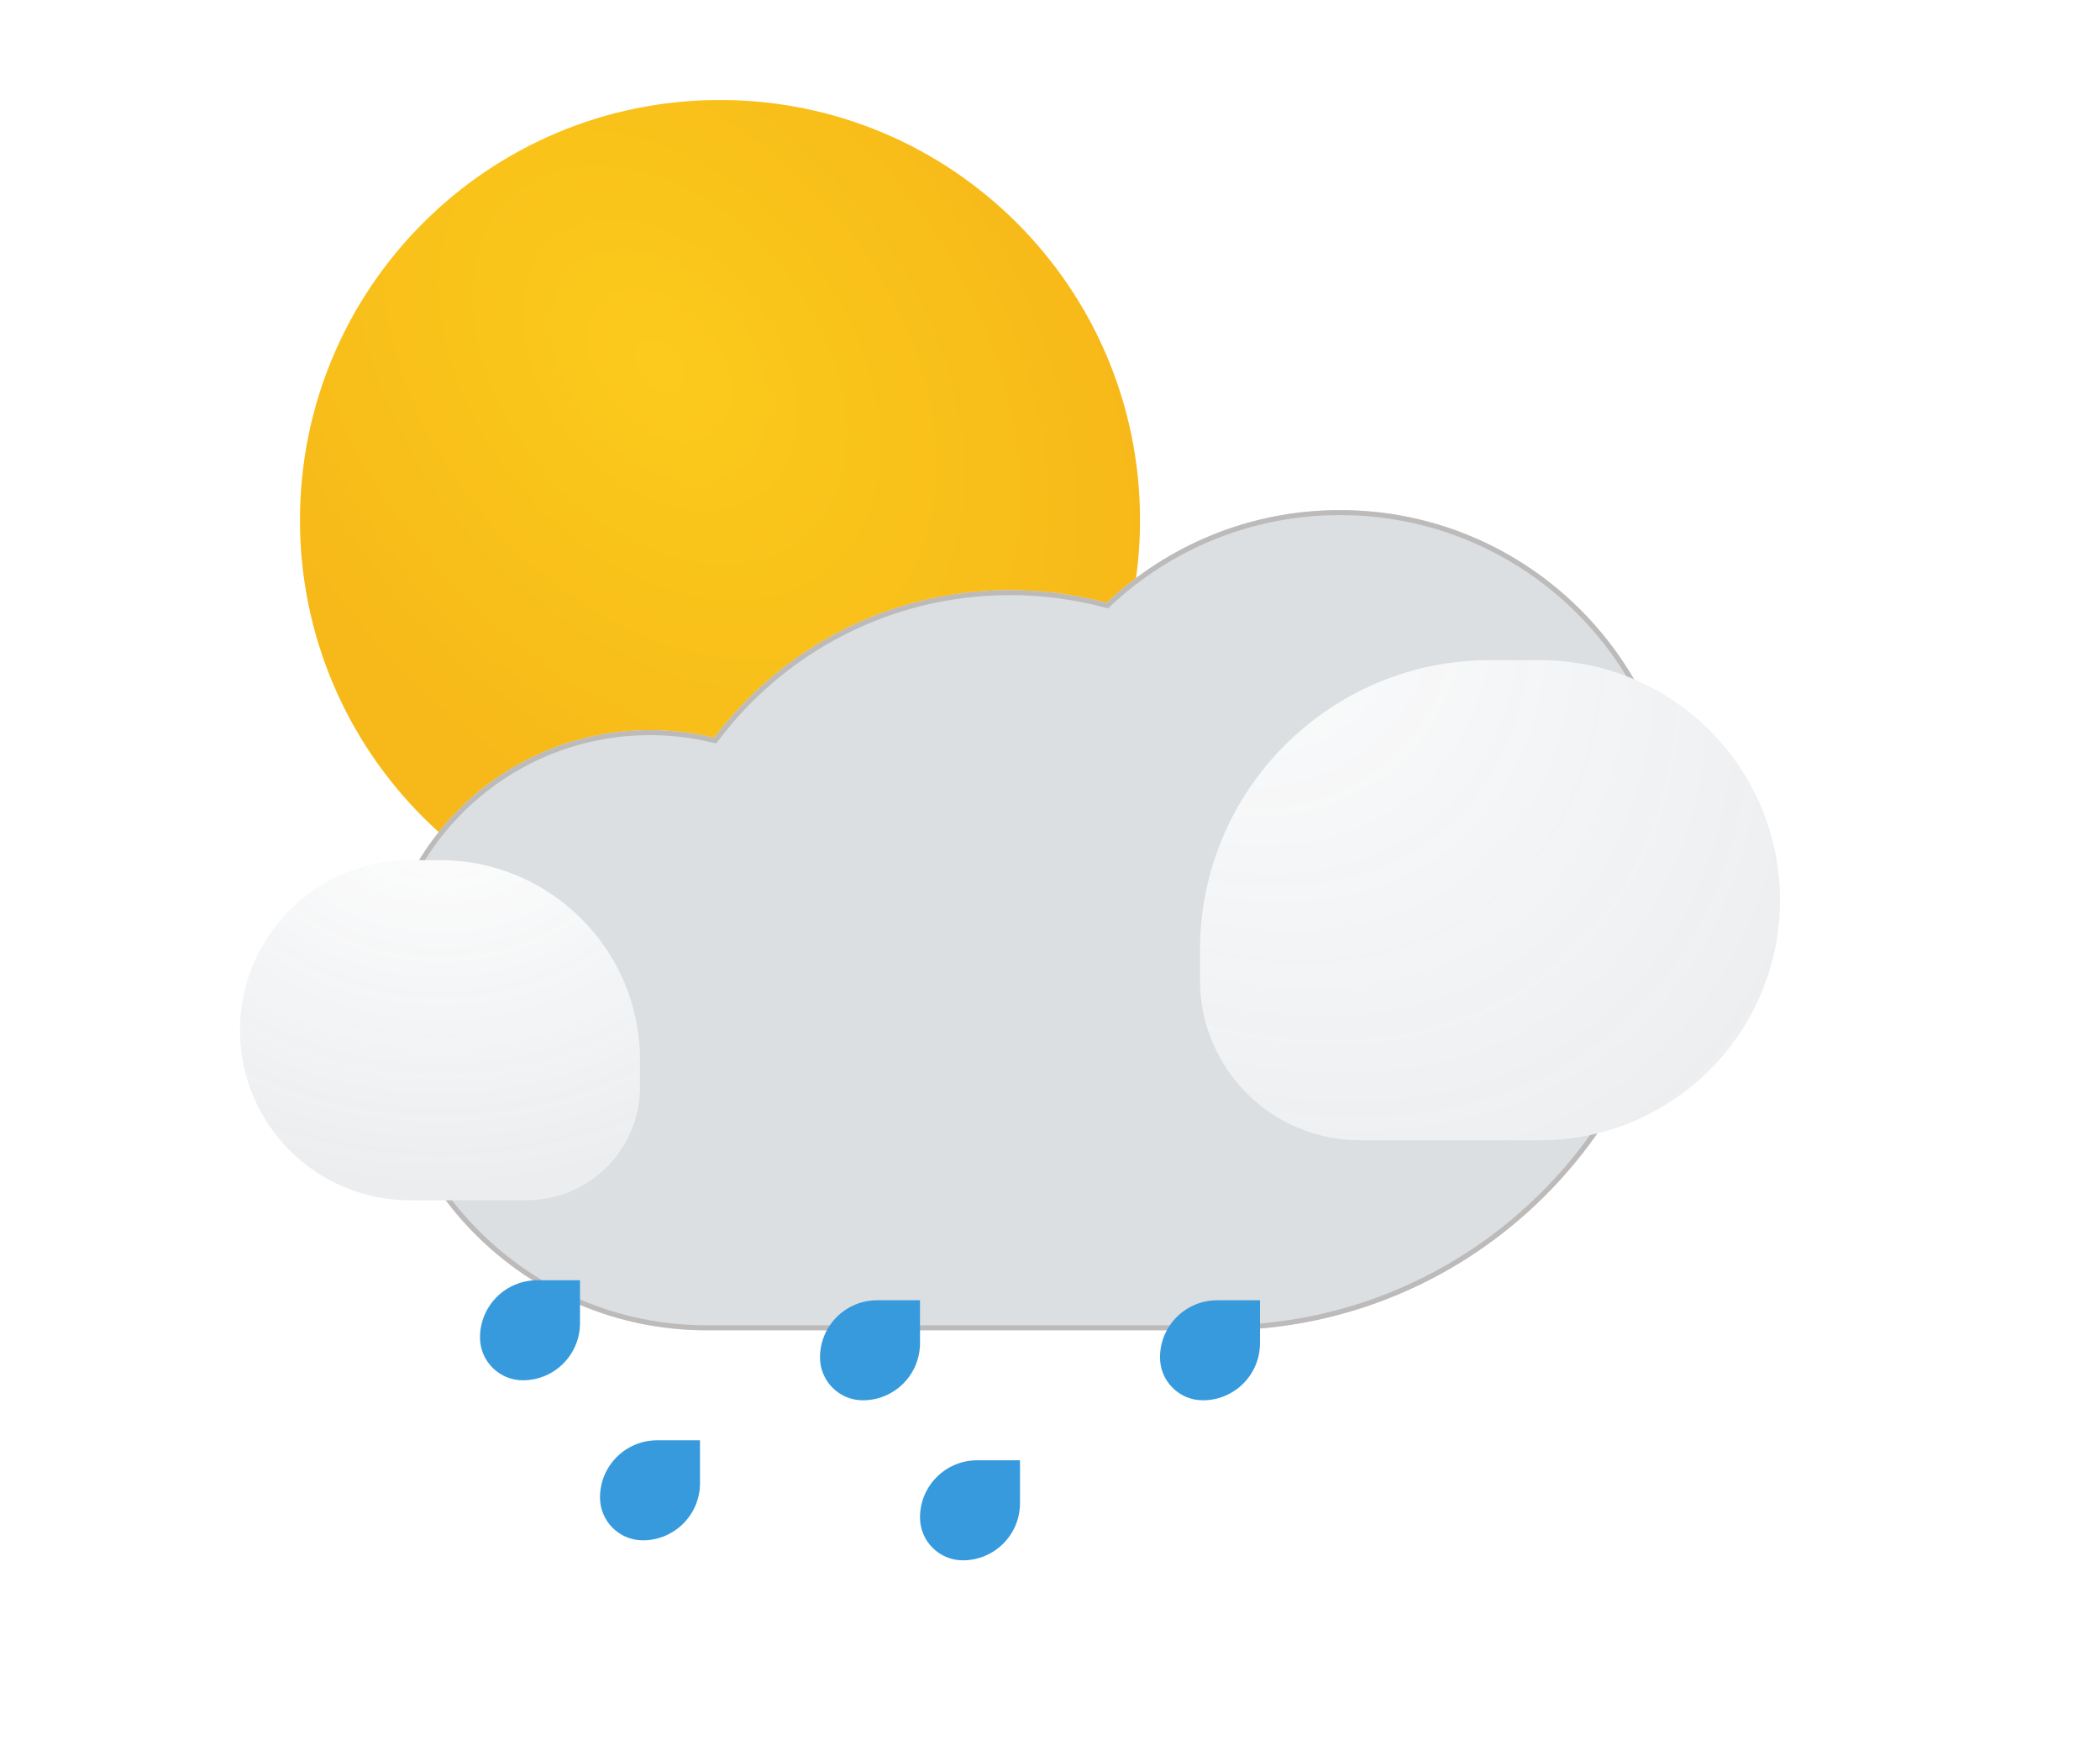 <svg width="105" height="87" viewBox="0 0 105 87" fill="none" xmlns="http://www.w3.org/2000/svg">
<g filter="url(#filter0_di_728_264)">
<path d="M57 26C57 37.598 47.598 47 36 47C24.402 47 15 37.598 15 26C15 14.402 24.402 5 36 5C47.598 5 57 14.402 57 26Z" fill="#FBCA1C"/>
<path d="M57 26C57 37.598 47.598 47 36 47C24.402 47 15 37.598 15 26C15 14.402 24.402 5 36 5C47.598 5 57 14.402 57 26Z" fill="url(#paint0_radial_728_264)" fill-opacity="0.2"/>
</g>
<g filter="url(#filter1_di_728_264)">
<path d="M83.971 33.5C83.99 33.169 84 32.836 84 32.5C84 23.111 76.389 15.5 67 15.5C62.482 15.5 58.376 17.262 55.331 20.137C53.791 19.722 52.171 19.5 50.5 19.5C44.455 19.5 39.087 22.4 35.711 26.884C34.681 26.633 33.606 26.5 32.5 26.5C25.044 26.5 19 32.544 19 40C19 40.035 19 40.069 19 40.104C19 40.129 19 40.153 19 40.177C19 49.192 26.308 56.5 35.323 56.5H61C73.703 56.5 84 46.203 84 33.5H83.971Z" fill="white"/>
<path d="M83.971 33.5C83.99 33.169 84 32.836 84 32.5C84 23.111 76.389 15.5 67 15.5C62.482 15.5 58.376 17.262 55.331 20.137C53.791 19.722 52.171 19.5 50.5 19.5C44.455 19.5 39.087 22.4 35.711 26.884C34.681 26.633 33.606 26.5 32.5 26.5C25.044 26.5 19 32.544 19 40C19 40.035 19 40.069 19 40.104C19 40.129 19 40.153 19 40.177C19 49.192 26.308 56.5 35.323 56.5H61C73.703 56.5 84 46.203 84 33.5H83.971Z" fill="url(#paint1_radial_728_264)" fill-opacity="0.2"/>
<path d="M83.846 33.493L83.839 33.625H83.875C83.807 46.201 73.592 56.375 61 56.375H35.323C26.377 56.375 19.125 49.123 19.125 40.177C19.125 40.153 19.125 40.13 19.125 40.105H19.125L19.125 40.103C19.125 40.069 19.125 40.035 19.125 40C19.125 32.613 25.113 26.625 32.5 26.625C33.596 26.625 34.661 26.757 35.681 27.006L35.761 27.025L35.81 26.959C39.164 22.505 44.495 19.625 50.5 19.625C52.16 19.625 53.769 19.845 55.299 20.258L55.366 20.276L55.417 20.228C58.439 17.374 62.515 15.625 67 15.625C76.32 15.625 83.875 23.18 83.875 32.5C83.875 32.833 83.865 33.164 83.846 33.493Z" stroke="url(#paint2_linear_728_264)" stroke-width="0.25"/>
</g>
<g filter="url(#filter2_di_728_264)">
<path d="M60 42.5C60 34.492 66.492 28 74.5 28H77C83.627 28 89 33.373 89 40C89 46.627 83.627 52 77 52H68C63.582 52 60 48.418 60 44V42.5Z" fill="white"/>
<path d="M60 42.5C60 34.492 66.492 28 74.5 28H77C83.627 28 89 33.373 89 40C89 46.627 83.627 52 77 52H68C63.582 52 60 48.418 60 44V42.5Z" fill="url(#paint3_radial_728_264)" fill-opacity="0.2"/>
</g>
<g filter="url(#filter3_di_728_264)">
<path d="M32 50C32 44.477 27.523 40 22 40H20.5C15.806 40 12 43.806 12 48.5C12 53.194 15.806 57 20.5 57H26.333C29.463 57 32 54.463 32 51.333V50Z" fill="white"/>
<path d="M32 50C32 44.477 27.523 40 22 40H20.5C15.806 40 12 43.806 12 48.5C12 53.194 15.806 57 20.5 57H26.333C29.463 57 32 54.463 32 51.333V50Z" fill="url(#paint4_radial_728_264)" fill-opacity="0.2"/>
</g>
<g filter="url(#filter4_dii_728_264)">
<path d="M24 63.857C24 62.279 25.279 61 26.857 61H29V63.143C29 64.721 27.721 66 26.143 66C24.959 66 24 65.041 24 63.857Z" fill="#379ADC"/>
</g>
<g filter="url(#filter5_dii_728_264)">
<path d="M30 71.857C30 70.279 31.279 69 32.857 69H35V71.143C35 72.721 33.721 74 32.143 74C30.959 74 30 73.041 30 71.857Z" fill="#379ADC"/>
</g>
<g filter="url(#filter6_dii_728_264)">
<path d="M41 64.857C41 63.279 42.279 62 43.857 62H46V64.143C46 65.721 44.721 67 43.143 67C41.959 67 41 66.041 41 64.857Z" fill="#379ADC"/>
</g>
<g filter="url(#filter7_dii_728_264)">
<path d="M46 72.857C46 71.279 47.279 70 48.857 70H51V72.143C51 73.721 49.721 75 48.143 75C46.959 75 46 74.041 46 72.857Z" fill="#379ADC"/>
</g>
<g filter="url(#filter8_dii_728_264)">
<path d="M58 64.857C58 63.279 59.279 62 60.857 62H63V64.143C63 65.721 61.721 67 60.143 67C58.959 67 58 66.041 58 64.857Z" fill="#379ADC"/>
</g>
<defs>
<filter id="filter0_di_728_264" x="10" y="0" width="52" height="52" filterUnits="userSpaceOnUse" color-interpolation-filters="sRGB">
<feFlood flood-opacity="0" result="BackgroundImageFix"/>
<feColorMatrix in="SourceAlpha" type="matrix" values="0 0 0 0 0 0 0 0 0 0 0 0 0 0 0 0 0 0 127 0" result="hardAlpha"/>
<feOffset/>
<feGaussianBlur stdDeviation="2.5"/>
<feComposite in2="hardAlpha" operator="out"/>
<feColorMatrix type="matrix" values="0 0 0 0 0.984 0 0 0 0 0.792 0 0 0 0 0.11 0 0 0 0.2 0"/>
<feBlend mode="normal" in2="BackgroundImageFix" result="effect1_dropShadow_728_264"/>
<feBlend mode="normal" in="SourceGraphic" in2="effect1_dropShadow_728_264" result="shape"/>
<feColorMatrix in="SourceAlpha" type="matrix" values="0 0 0 0 0 0 0 0 0 0 0 0 0 0 0 0 0 0 127 0" result="hardAlpha"/>
<feOffset/>
<feGaussianBlur stdDeviation="4.5"/>
<feComposite in2="hardAlpha" operator="arithmetic" k2="-1" k3="1"/>
<feColorMatrix type="matrix" values="0 0 0 0 0.984 0 0 0 0 0.53 0 0 0 0 0.11 0 0 0 0.5 0"/>
<feBlend mode="normal" in2="shape" result="effect2_innerShadow_728_264"/>
</filter>
<filter id="filter1_di_728_264" x="3" y="9.5" width="97" height="73" filterUnits="userSpaceOnUse" color-interpolation-filters="sRGB">
<feFlood flood-opacity="0" result="BackgroundImageFix"/>
<feColorMatrix in="SourceAlpha" type="matrix" values="0 0 0 0 0 0 0 0 0 0 0 0 0 0 0 0 0 0 127 0" result="hardAlpha"/>
<feOffset dy="10"/>
<feGaussianBlur stdDeviation="8"/>
<feComposite in2="hardAlpha" operator="out"/>
<feColorMatrix type="matrix" values="0 0 0 0 0.302 0 0 0 0 0.369 0 0 0 0 0.435 0 0 0 0.08 0"/>
<feBlend mode="normal" in2="BackgroundImageFix" result="effect1_dropShadow_728_264"/>
<feBlend mode="normal" in="SourceGraphic" in2="effect1_dropShadow_728_264" result="shape"/>
<feColorMatrix in="SourceAlpha" type="matrix" values="0 0 0 0 0 0 0 0 0 0 0 0 0 0 0 0 0 0 127 0" result="hardAlpha"/>
<feOffset/>
<feGaussianBlur stdDeviation="3"/>
<feComposite in2="hardAlpha" operator="arithmetic" k2="-1" k3="1"/>
<feColorMatrix type="matrix" values="0 0 0 0 0.302 0 0 0 0 0.369 0 0 0 0 0.435 0 0 0 0.08 0"/>
<feBlend mode="normal" in2="shape" result="effect2_innerShadow_728_264"/>
</filter>
<filter id="filter2_di_728_264" x="44" y="17" width="61" height="56" filterUnits="userSpaceOnUse" color-interpolation-filters="sRGB">
<feFlood flood-opacity="0" result="BackgroundImageFix"/>
<feColorMatrix in="SourceAlpha" type="matrix" values="0 0 0 0 0 0 0 0 0 0 0 0 0 0 0 0 0 0 127 0" result="hardAlpha"/>
<feOffset dy="5"/>
<feGaussianBlur stdDeviation="8"/>
<feComposite in2="hardAlpha" operator="out"/>
<feColorMatrix type="matrix" values="0 0 0 0 0 0 0 0 0 0 0 0 0 0 0 0 0 0 0.14 0"/>
<feBlend mode="normal" in2="BackgroundImageFix" result="effect1_dropShadow_728_264"/>
<feBlend mode="normal" in="SourceGraphic" in2="effect1_dropShadow_728_264" result="shape"/>
<feColorMatrix in="SourceAlpha" type="matrix" values="0 0 0 0 0 0 0 0 0 0 0 0 0 0 0 0 0 0 127 0" result="hardAlpha"/>
<feOffset/>
<feGaussianBlur stdDeviation="5.5"/>
<feComposite in2="hardAlpha" operator="arithmetic" k2="-1" k3="1"/>
<feColorMatrix type="matrix" values="0 0 0 0 0.302 0 0 0 0 0.369 0 0 0 0 0.435 0 0 0 0.08 0"/>
<feBlend mode="normal" in2="shape" result="effect2_innerShadow_728_264"/>
</filter>
<filter id="filter3_di_728_264" x="0" y="31" width="44" height="41" filterUnits="userSpaceOnUse" color-interpolation-filters="sRGB">
<feFlood flood-opacity="0" result="BackgroundImageFix"/>
<feColorMatrix in="SourceAlpha" type="matrix" values="0 0 0 0 0 0 0 0 0 0 0 0 0 0 0 0 0 0 127 0" result="hardAlpha"/>
<feOffset dy="3"/>
<feGaussianBlur stdDeviation="6"/>
<feComposite in2="hardAlpha" operator="out"/>
<feColorMatrix type="matrix" values="0 0 0 0 0.302 0 0 0 0 0.369 0 0 0 0 0.435 0 0 0 0.14 0"/>
<feBlend mode="normal" in2="BackgroundImageFix" result="effect1_dropShadow_728_264"/>
<feBlend mode="normal" in="SourceGraphic" in2="effect1_dropShadow_728_264" result="shape"/>
<feColorMatrix in="SourceAlpha" type="matrix" values="0 0 0 0 0 0 0 0 0 0 0 0 0 0 0 0 0 0 127 0" result="hardAlpha"/>
<feOffset/>
<feGaussianBlur stdDeviation="2"/>
<feComposite in2="hardAlpha" operator="arithmetic" k2="-1" k3="1"/>
<feColorMatrix type="matrix" values="0 0 0 0 0.302 0 0 0 0 0.369 0 0 0 0 0.435 0 0 0 0.11 0"/>
<feBlend mode="normal" in2="shape" result="effect2_innerShadow_728_264"/>
</filter>
<filter id="filter4_dii_728_264" x="16" y="57" width="21" height="21" filterUnits="userSpaceOnUse" color-interpolation-filters="sRGB">
<feFlood flood-opacity="0" result="BackgroundImageFix"/>
<feColorMatrix in="SourceAlpha" type="matrix" values="0 0 0 0 0 0 0 0 0 0 0 0 0 0 0 0 0 0 127 0" result="hardAlpha"/>
<feOffset dy="4"/>
<feGaussianBlur stdDeviation="4"/>
<feComposite in2="hardAlpha" operator="out"/>
<feColorMatrix type="matrix" values="0 0 0 0 0.282 0 0 0 0 0.518 0 0 0 0 0.933 0 0 0 0.2 0"/>
<feBlend mode="normal" in2="BackgroundImageFix" result="effect1_dropShadow_728_264"/>
<feBlend mode="normal" in="SourceGraphic" in2="effect1_dropShadow_728_264" result="shape"/>
<feColorMatrix in="SourceAlpha" type="matrix" values="0 0 0 0 0 0 0 0 0 0 0 0 0 0 0 0 0 0 127 0" result="hardAlpha"/>
<feOffset/>
<feGaussianBlur stdDeviation="1"/>
<feComposite in2="hardAlpha" operator="arithmetic" k2="-1" k3="1"/>
<feColorMatrix type="matrix" values="0 0 0 0 0 0 0 0 0 0 0 0 0 0 0 0 0 0 0.25 0"/>
<feBlend mode="normal" in2="shape" result="effect2_innerShadow_728_264"/>
<feColorMatrix in="SourceAlpha" type="matrix" values="0 0 0 0 0 0 0 0 0 0 0 0 0 0 0 0 0 0 127 0" result="hardAlpha"/>
<feOffset dy="-1"/>
<feGaussianBlur stdDeviation="1"/>
<feComposite in2="hardAlpha" operator="arithmetic" k2="-1" k3="1"/>
<feColorMatrix type="matrix" values="0 0 0 0 0 0 0 0 0 0 0 0 0 0 0 0 0 0 0.25 0"/>
<feBlend mode="normal" in2="effect2_innerShadow_728_264" result="effect3_innerShadow_728_264"/>
</filter>
<filter id="filter5_dii_728_264" x="22" y="65" width="21" height="21" filterUnits="userSpaceOnUse" color-interpolation-filters="sRGB">
<feFlood flood-opacity="0" result="BackgroundImageFix"/>
<feColorMatrix in="SourceAlpha" type="matrix" values="0 0 0 0 0 0 0 0 0 0 0 0 0 0 0 0 0 0 127 0" result="hardAlpha"/>
<feOffset dy="4"/>
<feGaussianBlur stdDeviation="4"/>
<feComposite in2="hardAlpha" operator="out"/>
<feColorMatrix type="matrix" values="0 0 0 0 0.282 0 0 0 0 0.518 0 0 0 0 0.933 0 0 0 0.2 0"/>
<feBlend mode="normal" in2="BackgroundImageFix" result="effect1_dropShadow_728_264"/>
<feBlend mode="normal" in="SourceGraphic" in2="effect1_dropShadow_728_264" result="shape"/>
<feColorMatrix in="SourceAlpha" type="matrix" values="0 0 0 0 0 0 0 0 0 0 0 0 0 0 0 0 0 0 127 0" result="hardAlpha"/>
<feOffset/>
<feGaussianBlur stdDeviation="1"/>
<feComposite in2="hardAlpha" operator="arithmetic" k2="-1" k3="1"/>
<feColorMatrix type="matrix" values="0 0 0 0 0 0 0 0 0 0 0 0 0 0 0 0 0 0 0.25 0"/>
<feBlend mode="normal" in2="shape" result="effect2_innerShadow_728_264"/>
<feColorMatrix in="SourceAlpha" type="matrix" values="0 0 0 0 0 0 0 0 0 0 0 0 0 0 0 0 0 0 127 0" result="hardAlpha"/>
<feOffset dy="-1"/>
<feGaussianBlur stdDeviation="1"/>
<feComposite in2="hardAlpha" operator="arithmetic" k2="-1" k3="1"/>
<feColorMatrix type="matrix" values="0 0 0 0 0 0 0 0 0 0 0 0 0 0 0 0 0 0 0.25 0"/>
<feBlend mode="normal" in2="effect2_innerShadow_728_264" result="effect3_innerShadow_728_264"/>
</filter>
<filter id="filter6_dii_728_264" x="33" y="58" width="21" height="21" filterUnits="userSpaceOnUse" color-interpolation-filters="sRGB">
<feFlood flood-opacity="0" result="BackgroundImageFix"/>
<feColorMatrix in="SourceAlpha" type="matrix" values="0 0 0 0 0 0 0 0 0 0 0 0 0 0 0 0 0 0 127 0" result="hardAlpha"/>
<feOffset dy="4"/>
<feGaussianBlur stdDeviation="4"/>
<feComposite in2="hardAlpha" operator="out"/>
<feColorMatrix type="matrix" values="0 0 0 0 0.282 0 0 0 0 0.518 0 0 0 0 0.933 0 0 0 0.2 0"/>
<feBlend mode="normal" in2="BackgroundImageFix" result="effect1_dropShadow_728_264"/>
<feBlend mode="normal" in="SourceGraphic" in2="effect1_dropShadow_728_264" result="shape"/>
<feColorMatrix in="SourceAlpha" type="matrix" values="0 0 0 0 0 0 0 0 0 0 0 0 0 0 0 0 0 0 127 0" result="hardAlpha"/>
<feOffset/>
<feGaussianBlur stdDeviation="1"/>
<feComposite in2="hardAlpha" operator="arithmetic" k2="-1" k3="1"/>
<feColorMatrix type="matrix" values="0 0 0 0 0 0 0 0 0 0 0 0 0 0 0 0 0 0 0.25 0"/>
<feBlend mode="normal" in2="shape" result="effect2_innerShadow_728_264"/>
<feColorMatrix in="SourceAlpha" type="matrix" values="0 0 0 0 0 0 0 0 0 0 0 0 0 0 0 0 0 0 127 0" result="hardAlpha"/>
<feOffset dy="-1"/>
<feGaussianBlur stdDeviation="1"/>
<feComposite in2="hardAlpha" operator="arithmetic" k2="-1" k3="1"/>
<feColorMatrix type="matrix" values="0 0 0 0 0 0 0 0 0 0 0 0 0 0 0 0 0 0 0.25 0"/>
<feBlend mode="normal" in2="effect2_innerShadow_728_264" result="effect3_innerShadow_728_264"/>
</filter>
<filter id="filter7_dii_728_264" x="38" y="66" width="21" height="21" filterUnits="userSpaceOnUse" color-interpolation-filters="sRGB">
<feFlood flood-opacity="0" result="BackgroundImageFix"/>
<feColorMatrix in="SourceAlpha" type="matrix" values="0 0 0 0 0 0 0 0 0 0 0 0 0 0 0 0 0 0 127 0" result="hardAlpha"/>
<feOffset dy="4"/>
<feGaussianBlur stdDeviation="4"/>
<feComposite in2="hardAlpha" operator="out"/>
<feColorMatrix type="matrix" values="0 0 0 0 0.282 0 0 0 0 0.518 0 0 0 0 0.933 0 0 0 0.2 0"/>
<feBlend mode="normal" in2="BackgroundImageFix" result="effect1_dropShadow_728_264"/>
<feBlend mode="normal" in="SourceGraphic" in2="effect1_dropShadow_728_264" result="shape"/>
<feColorMatrix in="SourceAlpha" type="matrix" values="0 0 0 0 0 0 0 0 0 0 0 0 0 0 0 0 0 0 127 0" result="hardAlpha"/>
<feOffset/>
<feGaussianBlur stdDeviation="1"/>
<feComposite in2="hardAlpha" operator="arithmetic" k2="-1" k3="1"/>
<feColorMatrix type="matrix" values="0 0 0 0 0 0 0 0 0 0 0 0 0 0 0 0 0 0 0.25 0"/>
<feBlend mode="normal" in2="shape" result="effect2_innerShadow_728_264"/>
<feColorMatrix in="SourceAlpha" type="matrix" values="0 0 0 0 0 0 0 0 0 0 0 0 0 0 0 0 0 0 127 0" result="hardAlpha"/>
<feOffset dy="-1"/>
<feGaussianBlur stdDeviation="1"/>
<feComposite in2="hardAlpha" operator="arithmetic" k2="-1" k3="1"/>
<feColorMatrix type="matrix" values="0 0 0 0 0 0 0 0 0 0 0 0 0 0 0 0 0 0 0.25 0"/>
<feBlend mode="normal" in2="effect2_innerShadow_728_264" result="effect3_innerShadow_728_264"/>
</filter>
<filter id="filter8_dii_728_264" x="50" y="58" width="21" height="21" filterUnits="userSpaceOnUse" color-interpolation-filters="sRGB">
<feFlood flood-opacity="0" result="BackgroundImageFix"/>
<feColorMatrix in="SourceAlpha" type="matrix" values="0 0 0 0 0 0 0 0 0 0 0 0 0 0 0 0 0 0 127 0" result="hardAlpha"/>
<feOffset dy="4"/>
<feGaussianBlur stdDeviation="4"/>
<feComposite in2="hardAlpha" operator="out"/>
<feColorMatrix type="matrix" values="0 0 0 0 0.282 0 0 0 0 0.518 0 0 0 0 0.933 0 0 0 0.2 0"/>
<feBlend mode="normal" in2="BackgroundImageFix" result="effect1_dropShadow_728_264"/>
<feBlend mode="normal" in="SourceGraphic" in2="effect1_dropShadow_728_264" result="shape"/>
<feColorMatrix in="SourceAlpha" type="matrix" values="0 0 0 0 0 0 0 0 0 0 0 0 0 0 0 0 0 0 127 0" result="hardAlpha"/>
<feOffset/>
<feGaussianBlur stdDeviation="1"/>
<feComposite in2="hardAlpha" operator="arithmetic" k2="-1" k3="1"/>
<feColorMatrix type="matrix" values="0 0 0 0 0 0 0 0 0 0 0 0 0 0 0 0 0 0 0.25 0"/>
<feBlend mode="normal" in2="shape" result="effect2_innerShadow_728_264"/>
<feColorMatrix in="SourceAlpha" type="matrix" values="0 0 0 0 0 0 0 0 0 0 0 0 0 0 0 0 0 0 127 0" result="hardAlpha"/>
<feOffset dy="-1"/>
<feGaussianBlur stdDeviation="1"/>
<feComposite in2="hardAlpha" operator="arithmetic" k2="-1" k3="1"/>
<feColorMatrix type="matrix" values="0 0 0 0 0 0 0 0 0 0 0 0 0 0 0 0 0 0 0.25 0"/>
<feBlend mode="normal" in2="effect2_innerShadow_728_264" result="effect3_innerShadow_728_264"/>
</filter>
<radialGradient id="paint0_radial_728_264" cx="0" cy="0" r="1" gradientUnits="userSpaceOnUse" gradientTransform="translate(33 18.238) rotate(50.711) scale(28.425 19.858)">
<stop stop-color="#FBCA1C"/>
<stop offset="1" stop-color="#E4750E"/>
</radialGradient>
<radialGradient id="paint1_radial_728_264" cx="0" cy="0" r="1" gradientUnits="userSpaceOnUse" gradientTransform="translate(-264.5 -202) rotate(121.827) scale(51.198 81.168)">
<stop stop-opacity="0"/>
<stop offset="1" stop-color="#4D5E6F"/>
</radialGradient>
<linearGradient id="paint2_linear_728_264" x1="-288.5" y1="-203.5" x2="-262" y2="-166" gradientUnits="userSpaceOnUse">
<stop stop-color="white"/>
<stop offset="1" stop-color="#BDBABA"/>
</linearGradient>
<radialGradient id="paint3_radial_728_264" cx="0" cy="0" r="1" gradientUnits="userSpaceOnUse" gradientTransform="translate(56.5 18) rotate(49.538) scale(44.688 30.227)">
<stop stop-color="#4D5E6F" stop-opacity="0"/>
<stop offset="1" stop-color="#4D5E6F" stop-opacity="0.54"/>
</radialGradient>
<radialGradient id="paint4_radial_728_264" cx="0" cy="0" r="1" gradientUnits="userSpaceOnUse" gradientTransform="translate(22 36) rotate(90) scale(23 27.059)">
<stop stop-color="#4D5E6F" stop-opacity="0"/>
<stop offset="1" stop-color="#4D5E6F" stop-opacity="0.62"/>
</radialGradient>
</defs>
</svg>
